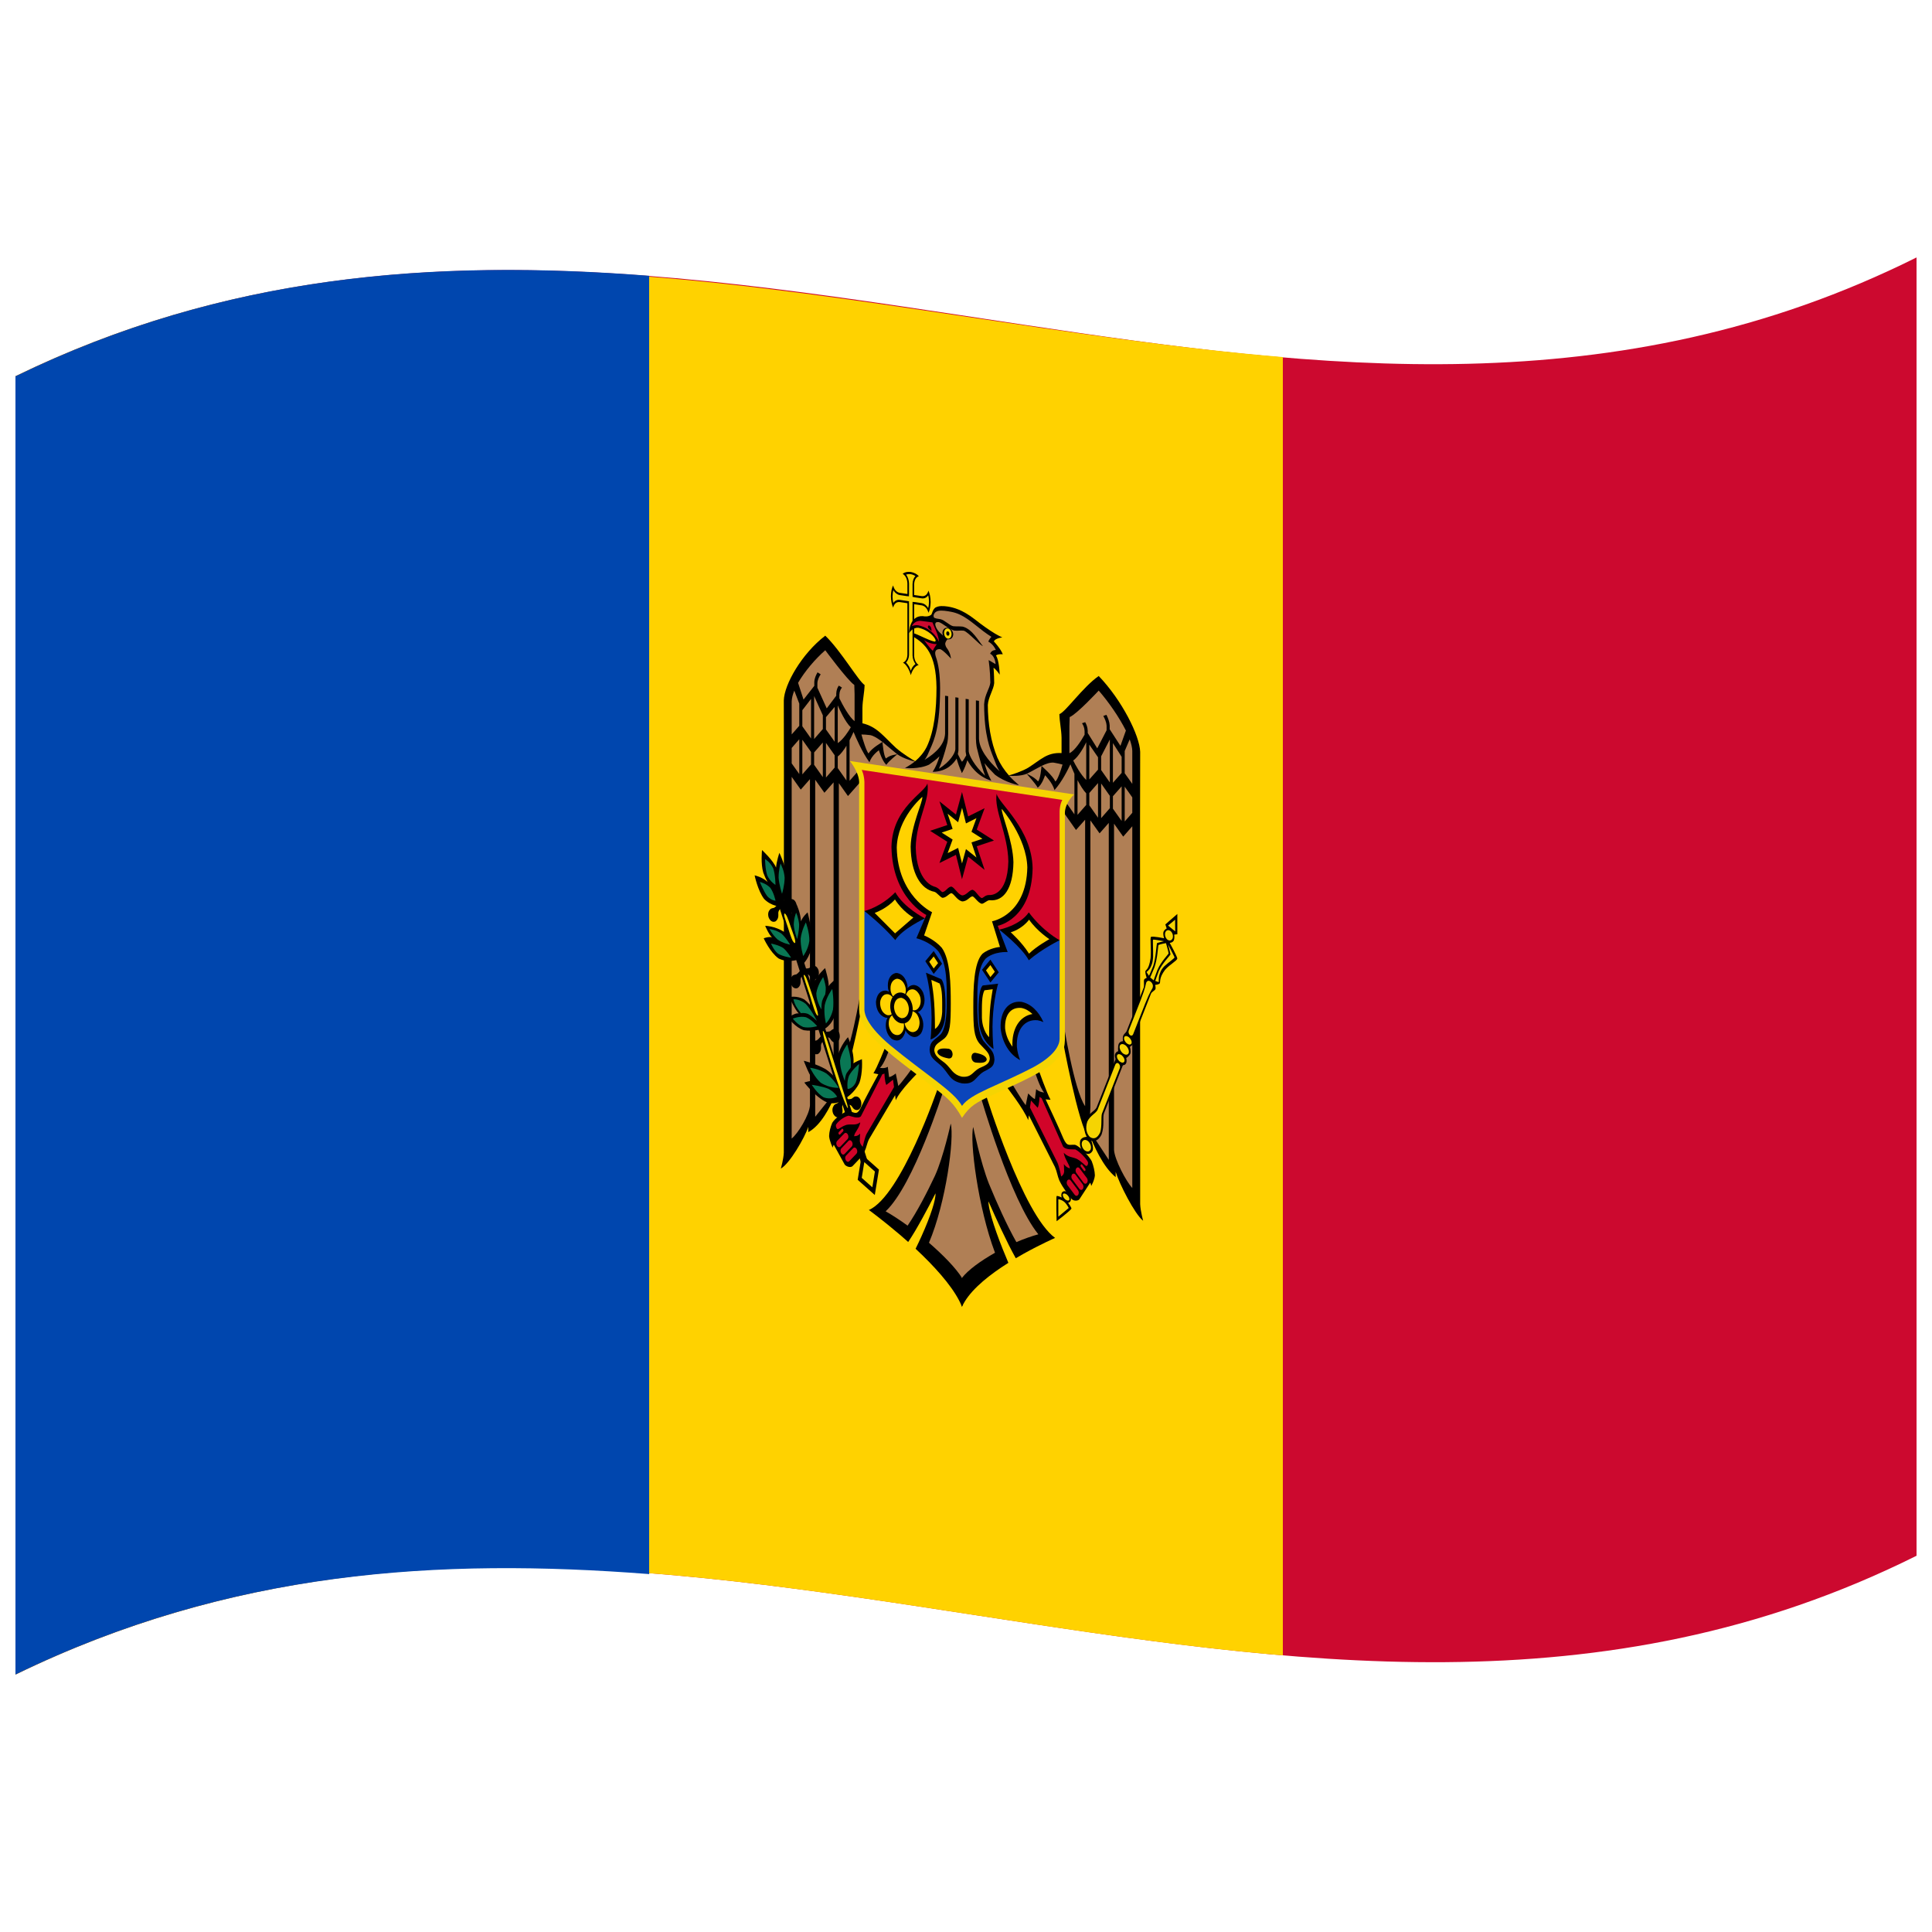 <svg xmlns="http://www.w3.org/2000/svg" viewBox="0 0 1000 1000">
  <defs/>
  <path fill="#cc092f" d="M8,194.75 C181.84,110.1 354.93,141.8 530.24,168.13 C682.26,190.95 836.78,210.72 992,133.25 L992,805.25 C667.42,967.25 342.06,704.13 8,866.75 L8,194.75"/>
  <path fill="#ffd200" d="M8,194.75 C225.52,88.83 440.1,166.03 664,184.83 L664,856.83 C448.35,838.74 230.02,758.66 8,866.75 L8,194.75"/>
  <path fill="#0046ae" d="M8,194.75 C116.32,142 224.42,134.07 336,142.74 L336,814.74 C227.9,806.34 119.35,812.54 8,866.75 L8,194.75"/>
  <path fill="#000" d="M471.4,296.05 C469.56,295.83 468.21,296.18 467.21,296.99 C468.67,297.93 469.56,299.6 469.67,301.9 L469.67,307.45 L465.61,306.84 C463.95,306.45 462.83,305.12 462.28,303.02 C461.61,304.23 461.18,306.12 461.13,308.59 C461.18,311.05 461.61,313.09 462.28,314.49 C462.83,312.52 463.91,311.52 465.61,311.62 L469.67,312.22 L469.67,338.86 C469.57,341.07 468.76,342.4 467.37,342.99 C469.33,343.96 470.84,347.23 471.43,349.45 C472.03,347.36 473.48,344.61 475.49,344.21 C474.11,343.23 473.27,341.6 473.17,339.39 L473.17,312.74 L477.22,313.35 C478.89,313.75 480.01,315.09 480.56,317.18 C481.22,315.98 481.66,314.08 481.7,311.62 C481.66,309.16 481.22,307.11 480.56,305.71 C480.01,307.68 478.93,308.68 477.22,308.57 L473.17,307.97 L473.17,302.42 C473.27,300.14 474.13,298.77 475.6,298.24 C474.61,297.14 473.22,296.38 471.4,296.04 L471.4,296.05"/>
  <path fill="#f5d402" d="M471.4,297.19 C470.47,297.08 469.7,297.18 469,297.37 C469.9,298.67 470.45,300.18 470.51,302.03 L470.51,307.57 C470.51,307.65 470.49,307.72 470.48,307.8 L470.48,308.68 L469.84,308.58 C469.78,308.59 469.73,308.6 469.67,308.6 L465.61,307.99 C464.27,307.71 463.27,306.86 462.39,305.49 C462.17,306.41 461.99,307.44 461.97,308.72 C461.99,309.98 462.15,311.09 462.36,312.06 C463.25,310.91 464.23,310.36 465.61,310.48 L470.51,311.21 C470.5,311.32 470.48,311.43 470.48,311.54 L470.48,312.12 C470.49,312.19 470.51,312.27 470.51,312.35 L470.51,338.99 C470.44,340.78 469.87,341.91 469,342.93 C469.61,343.56 470.13,344.27 470.59,345.08 C470.98,345.82 471.16,346.47 471.43,347.2 C471.7,346.55 471.88,345.95 472.27,345.34 C472.73,344.67 473.24,344.14 473.84,343.7 C472.97,342.43 472.39,341.05 472.33,339.27 L472.33,311.51 L473,311.61 C473.05,311.61 473.11,311.59 473.17,311.6 L477.22,312.21 C478.57,312.5 479.57,313.34 480.44,314.72 C480.66,313.8 480.84,312.78 480.86,311.5 C480.85,310.24 480.68,309.12 480.47,308.15 C479.59,309.3 478.61,309.85 477.22,309.72 L473.17,309.12 C473.11,309.1 473.05,309.08 473,309.05 L472.35,308.96 L472.35,308.08 C472.34,308 472.33,307.92 472.33,307.84 L472.33,302.3 C472.39,300.47 472.92,299.16 473.81,298.13 C473.1,297.71 472.34,297.36 471.4,297.19 C471.4,297.19 471.4,297.19 471.4,297.19"/>
  <path fill="#000" d="M522.2,401.36 C519.73,398.51 517.76,395.56 516.24,392.16 C512.81,383.91 511.34,374.47 511.29,364.88 C511.53,360.87 514.35,356.81 514.59,353.57 C514.55,348.65 514.25,345.65 514.25,345.65 C515.41,346.25 517.4,349.09 517.47,349.19 C517.46,348.85 517.13,341.48 515.51,339.3 C515.56,339.24 516.23,338.44 519.04,338.65 C518.01,335.84 514.51,332.08 514.42,331.99 C514.63,331.54 514.96,331.21 515.43,330.92 C516.43,330.36 517.72,330.07 518.78,329.93 C517.68,329.44 516.41,328.78 515.01,327.95 C511.82,326.01 508.08,323.37 504.54,320.55 C497.97,315.44 493.34,314.4 490.55,313.95 C488.45,313.64 485.89,313.41 484.03,314.57 C482.59,315.85 482.53,317.49 482.07,318.13 C480.63,319.35 478.74,319.09 477.56,318.91 C470.73,318.61 470.53,327.25 470.51,327.79 C470.64,327.56 472.15,324.8 475.32,324.92 C480.64,326.04 483.99,329.84 484.31,331.51 C484.25,332.09 483.82,332.11 483.75,332.11 C480.45,331.42 475.33,328.39 472.69,327.7 L472.69,329.49 C478.79,333.34 484.52,338.07 484.73,355.88 C484.7,367.12 483.67,378.16 479.66,386.61 C478.12,389.58 476.16,391.89 473.67,394.01 L497.94,403.65 L522.2,401.36"/>
  <path fill="#000" d="M497.93,390.21 L473.67,394.01 C472.54,393.37 467.46,390.35 463.74,387.1 C457.3,381.15 453.99,376.16 446.39,374.37 L446.39,366.46 C446.47,362.23 447.42,358.58 447.51,354.54 C444.44,352.64 435.3,336.91 427.16,329.02 C415,338.33 405.91,354.26 405.7,362.54 L405.76,401.48 L405.7,596.62 C405.55,600.15 404.17,604.78 404.16,604.84 C408.61,602.47 416.47,588.99 418.37,583.25 L418.37,586 C425.03,582.44 429.83,572.67 432.11,567.15 L432.25,570.04 C438.02,563.33 445.75,522.89 445.8,522.64 L458.44,541.44 C458.41,541.52 453.74,553.26 452.09,555.46 C452.09,555.46 453.28,555.81 454.63,556.02 C453.8,557.53 447.49,569.12 445.45,573.54 C443.43,577.49 442.39,575.73 439.41,575.12 C436.77,575.17 432.01,579.01 430.76,581.18 C429.85,583.31 429.21,585.78 429.14,588.03 C429.31,590.5 430.97,593.93 431.01,594.02 C431.25,592.88 431.56,592.54 431.57,592.53 L437.23,602.8 C438.02,603.77 440.08,604.52 441.2,603.66 C443.47,601.23 445.48,599.56 447.55,595.89 C448.49,593.94 448.74,591.69 449.82,589.61 L463.31,566.85 L463.64,569.46 C465.94,564.19 475.27,555.09 475.37,555 L485.53,562.91 C485.39,563.31 466.53,618.96 449.73,626.29 C449.74,626.29 457.03,631.62 466.05,639.31 L470.08,642.85 C471.21,641.15 472.4,639.26 473.58,637.29 C478.92,628.25 484.21,617.68 484.21,617.68 C484.44,620.79 481.75,629.28 476.94,639.94 C475.99,642.01 475,644.17 473.91,646.36 L477.55,649.82 C486.5,658.56 494.67,668.15 497.92,676.37 L500.11,669.23 L497.92,661.42 L497.92,400.12 L499.02,396.55 L497.93,390.21"/>
  <path fill="#b07f55" d="M497.92,661.42 C494.69,656.3 488.23,649.66 480.83,643.24 C489.7,622.45 494.03,589 492.1,581.56 C492.09,581.61 488.33,598.87 483.96,608.5 C479.79,617.35 474.68,627.2 469.77,634.39 C465.69,631.43 461.77,628.88 458.41,626.98 C473.07,613.23 488.26,564.66 488.32,564.44 L472.68,552.18 C472.65,552.24 466.75,560.46 464.93,562.08 C464.93,562.07 464.08,557.34 463.64,555.62 C463.54,555.71 461.47,557.41 460.18,557.48 L459.53,552.18 C457.82,553.24 455.56,552.73 455.42,552.69 C457.56,551.09 460.25,543.31 460.34,543.02 L445.41,513.71 C445.36,513.99 439.96,546.99 434.19,553.64 L434.19,405.36 L438.91,412.03 L446.08,403.91 L446.08,396.95 L439.73,404.15 L439.73,383.17 C440.68,381.32 441.31,379.94 441.8,378.84 C442.85,381.47 446.22,389.31 450.05,394.58 C451.06,391.06 454.72,388.47 454.92,388.33 C454.98,388.54 456.56,393.82 458.76,395.89 C459.83,394.09 464.33,390.5 464.44,390.42 C464.24,390.43 460.54,390.79 458.59,392.58 C457.37,391.37 456.79,384.46 456.77,384.05 C456.55,384.17 451.04,387.27 449.58,390 C448.53,389.05 446.66,383.09 445.88,380.18 C446.96,380.18 448.45,380.23 450.44,380.5 C452.23,380.86 454.35,382.18 456.77,384.05 C459.32,386.11 462.05,388.55 464.44,390.42 C467.68,392.67 472.07,393.82 473.53,394.14 C471.96,395.39 470.27,396.49 468.41,397.51 C468.6,397.53 475.51,398.29 480.89,395.78 C482.74,394.44 484.6,393.1 486.27,391.47 C485.52,394.08 484.41,396.97 482.74,399.5 C490.43,399.43 493.9,394.65 495.14,392.62 C495.65,394.49 496.58,397.42 497.93,400.12 L500.67,400.54 L500.67,654.4 L497.92,661.42"/>
  <path fill="#b07f55" d="M442.19,354.54 L442.33,359.3 L442.33,373.25 C439.64,371.31 436.22,365.07 434.46,361.44 L434.46,359.53 C434.54,357.69 435.22,356.59 435.81,355.9 L434.16,354.87 C433.52,355.82 432.91,357.08 432.84,359 L432.84,360.11 L427.92,366.66 L423.08,355.98 L423.08,353.54 C423.17,351.84 423.98,350.24 424.78,349.03 L423.16,348.01 C422.33,349.41 421.56,351.14 421.48,353.02 L421.48,355 L415.91,362.1 L413.08,353.43 C416.56,347.45 421.97,341.08 427.16,336.56 C427.24,336.66 438.49,351.92 442.19,354.54"/>
  <path fill="#b07f55" d="M413.7,364.18 L413.7,375.68 L409.78,380.14 L409.78,363.06 C409.83,361.39 410.29,359.56 411.12,357.46 L413.7,364.18"/>
  <path fill="#b07f55" d="M425.9,370.24 L425.9,377.35 L421.39,382.51 L421.39,360.27 L425.9,370.24"/>
  <path fill="#b07f55" d="M419.8,382.26 L415.29,375.93 L415.29,367.6 L419.8,361.74 L419.8,382.26"/>
  <path fill="#b07f55" d="M440.37,376.45 C439.24,378.43 436.54,382.67 433.62,384.64 L433.62,365.11 C434.37,366.88 437.51,373.8 440.37,376.45"/>
  <path fill="#b07f55" d="M432.03,365.88 L432.03,383.92 L427.52,377.57 L427.52,371.19 L432.03,365.88"/>
  <path fill="#b07f55" d="M413.7,382.64 L413.7,400.64 L409.78,395.13 L409.78,387.14 L413.7,382.64"/>
  <path fill="#b07f55" d="M419.79,389.22 L419.79,395.68 L415.29,400.81 L415.29,382.89 L419.79,389.22"/>
  <path fill="#b07f55" d="M425.89,384.31 L425.89,402.23 L421.39,395.85 L421.39,389.47 L425.89,384.31"/>
  <path fill="#b07f55" d="M432.02,390.92 L432.02,397.3 L427.52,402.46 L427.52,384.53 L432.02,390.92"/>
  <path fill="#b07f55" d="M438.12,403.97 L433.62,397.56 L433.62,391.56 C435.15,390.39 436.68,388.35 438.12,386 L438.12,403.97"/>
  <path fill="#b07f55" d="M426.71,410.33 L431.46,404.95 L431.46,553.26 L432.02,565.49 L421.95,578.03 L421.95,403.61 L426.71,410.33"/>
  <path fill="#b07f55" d="M419.23,572.12 C418.95,577.12 412.95,586.84 409.77,589.31 L409.77,402.09 L414.47,408.7 L419.23,403.29 L419.23,572.12"/>
  <path fill="#d10429" d="M458.75,561.59 L462.22,558.85 L462.75,562.64 L448.5,587.01 C447.56,588.89 446.58,593.51 446.57,593.57 C446.49,593.5 445.18,592.4 445.03,590.56 C445.05,588.8 445.2,586.73 445.2,586.73 C445.12,586.83 444.12,588.19 442.07,588.08 C442.35,585.95 444.85,583.96 445.26,580.92 C442.77,582.75 440.99,581.63 438.18,582.21 C435.23,583.17 434.41,584.45 433.5,584.43 C432.95,584.19 432.55,583.1 432.69,582.25 C433.35,580.82 436.5,578.07 439.24,577.47 C440.17,577.6 444.23,579.35 445.62,577.77 L456.7,556.02 C457.12,555.94 457.48,555.85 457.79,555.64 C457.79,555.75 457.9,559.78 458.75,561.59"/>
  <path fill="#d10429" d="M436.43,584.56 C436.62,584.93 436.6,585.3 436.4,585.55 L434.84,587.21 C434.6,587.41 434.34,587.33 434.11,586.99 C433.93,586.62 433.94,586.25 434.14,586 L435.71,584.35 C435.82,584.24 435.93,584.21 436.07,584.25 C436.2,584.29 436.33,584.39 436.43,584.56"/>
  <path fill="#d10429" d="M438.81,587.15 C439.26,588.04 439.23,588.91 438.76,589.52 L434.95,593.53 C434.38,594.02 433.73,593.83 433.19,593.02 C432.74,592.13 432.77,591.23 433.24,590.62 L437.05,586.64 C437.25,586.44 437.47,586.36 437.72,586.35 C438.13,586.39 438.49,586.64 438.81,587.15"/>
  <path fill="#d10429" d="M440.99,590.98 C441.44,591.86 441.41,592.74 440.94,593.34 L437.1,597.35 C436.53,597.84 435.91,597.65 435.37,596.84 C434.92,595.95 434.95,595.05 435.43,594.44 L439.23,590.46 C439.43,590.27 439.63,590.18 439.87,590.17 C440.29,590.21 440.67,590.46 440.99,590.98"/>
  <path fill="#d10429" d="M442.31,593.96 C442.72,593.99 443.07,594.21 443.4,594.72 C443.85,595.61 443.82,596.52 443.34,597.12 L439.54,601.09 C438.97,601.58 438.35,601.4 437.8,600.58 C437.35,599.7 437.35,598.82 437.83,598.21 L441.66,594.21 C441.86,594.01 442.06,593.96 442.31,593.96"/>
  <path fill="#000" d="M497.91,390.2 L522.18,401.35 C523.33,401.05 528.38,399.56 532.11,397.42 C538.57,393.37 541.8,389.37 549.46,389.79 L549.46,381.88 C549.38,377.65 548.42,373.68 548.34,369.63 C551.47,368.61 560.51,355.56 568.69,349.9 C580.83,362.55 589.94,380.92 590.15,389.18 L590.08,428.11 L590.15,623.27 C590.29,626.79 591.68,631.83 591.69,631.88 C587.3,628.41 579.36,612.73 577.47,606.54 L577.47,609.29 C570.86,603.96 566,592.75 563.73,586.65 L563.59,589.49 C557.85,581.19 550.09,538.43 550.05,538.23 L537.41,553.33 C537.43,553.39 542.11,566.54 543.76,569.22 C543.76,569.22 542.57,569.23 541.21,569.03 C542.05,570.79 548.36,584.23 550.39,589.23 C552.42,593.75 553.45,592.31 556.44,592.55 C558.98,593.32 563.88,598.62 565.09,601.06 C566,603.44 566.64,606.12 566.71,608.36 C566.53,610.83 564.89,613.73 564.83,613.82 C564.6,612.63 564.28,612.19 564.27,612.18 L558.62,620.85 C557.83,621.6 555.77,621.76 554.65,620.58 C552.38,617.5 550.36,615.22 548.29,610.98 C547.35,608.74 547.11,606.44 546.03,604.03 L532.54,577.29 L532.2,579.8 C529.95,573.95 520.54,561.91 520.48,561.83 L510.32,566.67 C510.42,567.01 529.41,628.58 546.11,640.74 C546.11,640.74 538.81,643.94 529.8,648.94 L525.77,651.27 C524.64,649.24 523.45,646.99 522.27,644.67 C516.92,634.01 511.64,621.84 511.64,621.84 C511.41,624.84 514.1,634.2 518.91,646.3 L521.93,653.64 L518.3,655.99 C509.31,662.06 501.2,669.09 497.92,676.37 L495.74,668.56 L497.92,661.42 L497.92,400.12 L496.83,396.22 L497.91,390.2"/>
  <path fill="#b07f55" d="M497.92,661.42 C501.18,657.26 507.6,652.62 515.02,648.42 C506.14,624.94 501.83,590.14 503.74,583.33 C503.75,583.37 507.51,601.77 511.89,612.74 C516.05,622.85 521.17,634.24 526.08,642.91 C530.16,641.17 534.07,639.79 537.44,638.88 C522.81,620.83 507.57,567.52 507.52,567.36 L523.16,559.83 C523.19,559.87 529.11,569.9 530.92,572.04 C530.92,572.04 531.77,567.55 532.2,565.97 C532.28,566.06 534.43,568.42 535.67,568.86 L536.32,563.75 C538.03,565.31 540.31,565.47 540.43,565.47 C538.34,563.3 535.57,554.57 535.5,554.34 L550.44,529.42 C550.47,529.63 555.9,564.29 561.66,572.55 L561.66,424.28 L556.93,429.6 L549.77,419.42 L549.77,412.46 L556.12,421.49 L556.12,400.51 C555.17,398.39 554.53,396.82 554.05,395.58 C552.98,397.94 549.63,404.77 545.8,408.94 C544.81,405.23 541.07,401.41 540.93,401.26 C540.85,401.52 539.34,406.23 537.09,407.68 C536.06,405.64 531.48,400.6 531.41,400.53 C531.55,400.58 535.33,402.09 537.26,404.42 C538.53,403.55 539.05,396.92 539.08,396.44 C539.23,396.56 544.86,401.44 546.27,404.5 C547.37,403.81 549.17,398.5 549.97,395.75 C548.89,395.44 547.39,395.05 545.4,394.74 C543.58,394.58 541.51,395.27 539.08,396.44 C536.52,397.74 533.8,399.37 531.41,400.53 C528.17,401.81 523.81,401.65 522.32,401.53 C523.89,403.25 525.59,404.86 527.44,406.43 C527.28,406.4 520.35,405.09 514.96,400.95 C513.11,399.05 511.24,397.14 509.58,395.01 C510.32,397.83 511.44,401.08 513.11,404.11 C505.5,401.73 501.92,395.82 500.71,393.47 C500.19,395.19 499.27,397.83 497.91,400.12 L495.18,399.7 L495.18,653.57 L497.92,661.42"/>
  <path fill="#b07f55" d="M553.66,371.17 L553.52,375.89 L553.52,389.85 C556.27,388.64 559.59,383.47 561.38,380.28 L561.38,378.37 C561.31,376.53 560.62,375.21 560.04,374.35 L561.69,373.79 C562.33,374.91 562.94,376.37 563.01,378.29 L563.01,379.4 L567.93,387.33 L572.77,377.99 L572.77,375.55 C572.68,373.85 571.86,371.99 571.07,370.57 L572.69,369.99 C573.51,371.61 574.28,373.59 574.37,375.46 L574.37,377.45 L579.94,386.05 L582.76,378.14 C579.3,371.26 573.86,363.38 568.69,357.44 C568.55,357.59 557.44,369.58 553.66,371.17"/>
  <path fill="#b07f55" d="M582.15,388.72 L582.15,400.23 L586.07,405.73 L586.07,388.64 C586.02,386.98 585.56,385 584.73,382.69 L582.15,388.72"/>
  <path fill="#b07f55" d="M569.95,391.47 L569.95,398.58 L574.45,404.98 L574.45,382.74 L569.95,391.47"/>
  <path fill="#b07f55" d="M576.05,405.16 L580.56,400.05 L580.56,391.72 L576.05,384.64 L576.05,405.16"/>
  <path fill="#b07f55" d="M555.48,393.61 C556.58,395.86 559.34,400.95 562.23,403.72 L562.23,384.18 C561.45,385.81 558.39,391.74 555.48,393.61"/>
  <path fill="#b07f55" d="M563.82,385.41 L563.82,403.45 L568.33,398.35 L568.33,391.97 L563.82,385.41"/>
  <path fill="#b07f55" d="M582.15,407.18 L582.15,425.19 L586.07,420.71 L586.07,412.72 L582.15,407.18"/>
  <path fill="#b07f55" d="M576.05,412.12 L576.05,418.58 L580.56,424.93 L580.56,407.01 L576.05,412.12"/>
  <path fill="#b07f55" d="M569.95,405.54 L569.95,423.47 L574.46,418.32 L574.46,411.94 L569.95,405.54"/>
  <path fill="#b07f55" d="M563.83,410.44 L563.83,416.83 L568.33,423.24 L568.33,405.31 L563.83,410.44"/>
  <path fill="#b07f55" d="M557.72,421.76 L562.23,416.64 L562.23,410.64 C560.71,409.05 559.15,406.54 557.73,403.8 L557.72,421.76"/>
  <path fill="#b07f55" d="M569.14,431.34 L564.38,424.63 L564.38,572.94 L563.82,585.01 L572.35,597.99 L573.9,600.34 L573.9,425.93 L569.14,431.34"/>
  <path fill="#b07f55" d="M576.62,595.18 C576.89,600.17 582.93,611.63 586.07,614.89 L586.07,427.67 L581.37,433.04 L576.62,426.34 L576.62,595.18"/>
  <path fill="#d10429" d="M537.1,573.39 L533.63,569.62 L533.1,573.25 L547.34,601.81 C548.29,603.98 549.27,608.89 549.28,608.94 C549.38,608.89 550.66,608.21 550.81,606.38 C550.8,604.61 550.65,602.49 550.65,602.49 C550.71,602.6 551.77,604.27 553.78,604.74 C553.51,602.61 550.99,599.74 550.59,596.67 C553.08,599.23 554.84,598.6 557.67,600 C560.59,601.78 561.48,603.31 562.34,603.53 C562.91,603.45 563.3,602.48 563.16,601.59 C562.53,600.05 559.26,596.29 556.61,594.95 C555.7,594.81 551.61,595.38 550.23,593.41 L539.15,568.42 C538.73,568.22 538.37,568.02 538.05,567.72 C538.05,567.86 537.94,571.84 537.1,573.39"/>
  <path fill="#d10429" d="M559.41,602.84 C559.23,603.15 559.24,603.53 559.44,603.84 L561.01,605.94 C561.25,606.2 561.51,606.2 561.74,605.93 C561.92,605.61 561.91,605.24 561.71,604.93 L560.14,602.83 C560.03,602.69 559.91,602.63 559.78,602.63 C559.64,602.64 559.52,602.7 559.41,602.84"/>
  <path fill="#d10429" d="M557.04,604.75 C556.59,605.51 556.61,606.39 557.09,607.13 L560.9,612.23 C561.47,612.88 562.11,612.87 562.66,612.21 C563.11,611.46 563.08,610.54 562.6,609.8 L558.8,604.74 C558.6,604.49 558.37,604.34 558.13,604.26 C557.71,604.18 557.36,604.33 557.04,604.75"/>
  <path fill="#d10429" d="M554.85,607.95 C554.41,608.71 554.43,609.59 554.91,610.33 L558.74,615.44 C559.31,616.08 559.93,616.08 560.48,615.42 C560.93,614.66 560.9,613.75 560.42,613 L556.62,607.94 C556.42,607.69 556.21,607.54 555.97,607.47 C555.55,607.39 555.19,607.53 554.85,607.95"/>
  <path fill="#d10429" d="M553.54,610.55 C553.12,610.47 552.78,610.58 552.45,611.01 C552,611.76 552.03,612.68 552.5,613.42 L556.31,618.49 C556.88,619.14 557.5,619.13 558.05,618.47 C558.5,617.72 558.49,616.84 558.02,616.1 L554.18,610.99 C553.99,610.74 553.78,610.62 553.54,610.55"/>
  <path fill="#b07f55" d="M492.31,316.67 C498.59,317.82 502.93,322.09 508.91,326.68 C510.47,327.85 511.89,328.83 513.16,329.62 C512.35,330.49 511.79,331.32 511.56,332.13 C511.7,332.19 514,333.21 515.43,336.42 C515.24,336.43 513.15,336.46 512.49,338.38 C513.96,338.99 515.16,341.21 515.31,343.74 L511.73,341.67 C511.73,341.69 512.53,347.29 512.6,353.27 C512.37,356.31 509.62,359.44 509.38,364.59 C509.49,380.86 512.35,387.47 514.5,392.85 C515.33,394.97 516.07,397.25 517.41,399.22 C511.19,393.63 506.95,387.7 506.72,382.38 L506.72,362.77 L505.13,362.53 L505.13,382.14 C505.19,385.92 505.79,387.72 505.8,387.75 C506.8,392.06 508.75,398.72 509.91,401.52 C504.24,396.26 501.59,391.01 501.41,388.91 L501.41,361.97 L499.81,361.72 L499.81,389.05 L500.12,390.97 C499.41,392.3 498.53,393.74 497.94,394.27 C497.36,393.57 496.48,391.84 495.78,390.31 L496.09,388.49 L496.09,361.16 L494.49,360.92 L494.49,387.86 C494.3,389.97 491.7,394.33 485.99,397.89 C487.14,395.44 489.1,389.39 490.1,385.36 C490.11,385.33 490.7,383.74 490.77,379.96 L490.77,360.35 L489.17,360.11 L489.17,379.72 C488.94,385.03 484.76,389.6 478.51,393.32 C479.84,391.75 480.57,389.7 481.39,387.83 C483.74,382.64 486.51,376.2 486.6,356.32 C486.55,348.82 485.75,343.75 484.39,339.93 C483.94,338.45 483.4,335.83 486.66,335.99 C488.37,336.6 492.09,340.76 492.22,340.92 C492.22,340.79 491.96,337.83 490.1,335.48 C489.76,335.07 489.28,334.11 489.23,333.17 C489.31,332.41 490.05,331.08 490.74,330.65 C490.68,330.53 484.75,327.55 484.08,323.25 C484.13,322.29 484.46,321.85 485.98,322.01 C487.85,322.56 491.15,325.68 493.88,326.38 C495.96,326.63 496.76,326.2 498.88,326.45 C501.34,327.29 507.03,333.91 508.74,334.41 C506.62,332.03 503.3,325.57 498.27,324.33 C496.51,324.12 494.93,324.31 493.29,324.11 C491.25,323.56 489.06,321.07 486.85,320.5 C485.23,320.26 483.77,320.08 483.38,319.55 C482.99,318.51 483.31,318.1 483.74,317.35 C484.71,316.05 486.53,315.93 488.81,316.13 C489.45,316.2 490.09,316.28 490.69,316.38 C491.28,316.48 491.83,316.59 492.31,316.67"/>
  <path fill="#cc092f" d="M471.97,324.09 C472.08,323.86 473.21,321.2 476.64,321.37 L482.65,322.14 C483.4,324.43 485.82,328.48 486.06,332.27 C485.92,331.93 483.27,325.35 475.28,323.65 C473.24,323.44 472.03,324.06 471.97,324.09 C471.97,324.09 471.97,324.09 471.97,324.09"/>
  <path fill="#d10429" d="M484.88,333.43 C484.86,333.46 483.28,335.61 482.82,336.85 C481.21,335.56 478.28,331.26 478.23,331.19 C478.36,331.3 480.61,333.29 484.88,333.43 C484.88,333.43 484.88,333.43 484.88,333.43"/>
  <path fill="#000" d="M482.2,326.58 C482.09,326.52 480.43,325.47 480.25,324.54 C480.35,323.4 481.11,323.55 481.76,324.52 C482.11,325.23 482.2,326.55 482.2,326.58 C482.2,326.58 482.2,326.58 482.2,326.58"/>
  <path fill="#000" d="M493.39,328.34 C493.26,330.1 492.24,331.05 490.6,330.94 C488.97,330.55 487.93,329.28 487.8,327.5 C487.93,325.74 488.95,324.8 490.6,324.9 C492.22,325.29 493.26,326.57 493.39,328.34"/>
  <path fill="#f5d402" d="M492.54,328.22 C492.45,329.77 491.74,330.63 490.6,330.58 C489.47,330.28 488.74,329.19 488.65,327.63 C488.74,326.07 489.45,325.22 490.6,325.26 C491.73,325.56 492.45,326.65 492.54,328.22"/>
  <path fill="#000" d="M491.42,328.05 C491.38,328.71 491.08,329.07 490.6,329.05 C490.12,328.92 489.81,328.46 489.77,327.8 C489.81,327.14 490.11,326.77 490.6,326.79 C491.08,326.92 491.38,327.38 491.42,328.05"/>
  <path fill="#000" d="M446.09,597.51 L454.94,605.39 L452.79,618.53 L443.94,610.66 L446.09,597.51"/>
  <path fill="#000" d="M404.83,462.57 L401.64,464.16 L437.68,576.8 L441.51,577.34 L404.83,462.57 M447.34,595.52 L444.73,598.82 L446.36,603.94 L449.52,602.41 L447.34,595.52"/>
  <path fill="#000" d="M416.03,549.04 C416.11,549.29 419.2,557.59 421.37,559.49 C420,559.1 416.47,560.26 416.3,560.32 C416.48,560.56 423.09,569.09 428.93,570.9 C434,571.71 436.06,569.23 436.23,569.03 L435.25,561.78 C435.17,561.64 432.18,556.67 427.43,553.45 C422.43,550.59 416.1,549.06 416.03,549.05 C416.03,549.04 416.03,549.04 416.03,549.04"/>
  <path fill="#000" d="M438.92,536.83 C438.8,536.95 435,541.1 433.58,546.66 C432.64,552.31 434.29,558.76 434.32,558.89 L437.85,568.36 C438,568.27 442.43,565.49 444.81,560.49 C446.68,555.3 446.13,548.36 446.12,548.21 C446.01,548.25 442.45,549.7 441.76,550.43 C442.27,544.5 439,537.01 438.91,536.83 C438.92,536.83 438.92,536.83 438.92,536.83"/>
  <path fill="#000" d="M425.44,532.67 C425.3,532.71 420.81,534 416.04,533.23 C411.59,531.82 408.14,527.01 407.96,526.76 C408.18,526.59 411.42,524.18 413.42,524.53 C411.57,522.91 408.65,516.33 408.56,516.12 C408.78,516.07 412.39,515.17 416.28,517.31 C419.83,519.93 422.99,525.37 423.07,525.51 L425.44,532.67 C425.44,532.67 425.44,532.67 425.44,532.67"/>
  <path fill="#000" d="M427.08,501.08 C427.14,501.26 429.16,507.99 428.9,510.42 C429.78,508.99 432.38,506.96 432.44,506.92 C432.46,507.03 433.93,517.94 432.51,524.59 C430.52,531.13 426.21,532.9 425.97,533 L420.53,517.83 C420.51,517.67 419.94,512.56 421.42,508.36 C423.35,504.37 426.98,501.16 427.08,501.08 L427.08,501.08"/>
  <path fill="#000" d="M396.06,479.21 C396.24,479.21 400.97,479.27 405.92,482.37 C409.79,485.38 411.02,489.15 411.07,489.32 L413.02,496.69 C412.72,496.79 407.74,498.53 402.97,496.08 C398.62,492.96 395.38,485.87 395.29,485.66 C395.45,485.6 398.2,484.62 399.56,485.18 C397.93,483.69 396.11,479.35 396.06,479.21 L396.06,479.21 C396.06,479.21 396.06,479.21 396.06,479.21"/>
  <path fill="#000" d="M412.27,468.06 C412.32,468.17 414.32,472.25 414.59,476.89 C415.41,474.53 417.92,472.32 418.02,472.24 C418.05,472.34 420.72,482.14 420.29,488.95 C419.35,495.76 415.63,499.02 415.47,499.16 L410.26,484.98 C410.23,484.87 408.77,479.31 409.06,474.99 C409.81,470.7 412.16,468.17 412.27,468.06 L412.27,468.06"/>
  <path fill="#000" d="M394.42,439.99 C394.4,440.13 393.7,447.06 395.07,451.66 C396.55,455.61 397.38,456.53 397.4,456.56 C394.46,453.89 390.75,453.11 390.59,453.09 C390.63,453.27 392.22,460.98 395.53,465.33 C399.42,469.23 404.09,469.23 404.39,469.23 C404.47,469.08 407.66,463.36 407.67,456.31 C407.2,449.28 403.46,441.54 403.4,441.43 C403.39,441.48 401.95,445.7 401.68,449.07 C400.29,445.47 394.57,440.12 394.42,439.99 C394.42,439.99 394.42,439.99 394.42,439.99"/>
  <path fill="#000" d="M436.51,568.76 L436.65,571.42 C439.91,571.88 440.29,571.59 441.17,573.04 C441.83,574.11 442.91,574.92 444.33,574.4 C445.66,573.58 446.15,571.87 445.63,569.83 C444.91,567.92 443.91,567.45 442.64,567.54 C441.93,567.69 441.44,568.31 440.83,568.69 C439.53,569.21 436.63,568.78 436.51,568.76 C436.51,568.76 436.51,568.76 436.51,568.76"/>
  <path fill="#000" d="M436.23,566.7 L437.79,568.49 C436.07,572.01 435.66,572.23 436.02,573.99 C436.26,575.28 436.08,576.9 434.9,577.98 C433.55,578.81 432.22,578.26 431.26,576.46 C430.53,574.6 430.87,573.26 431.69,572.07 C432.23,571.44 432.9,571.35 433.52,570.98 C434.59,570.05 436.19,566.79 436.23,566.7 L436.23,566.7"/>
  <path fill="#000" d="M425.35,533.84 L425.5,536.5 C428.75,536.95 429.13,536.65 430.01,538.11 C430.68,539.17 431.75,539.97 433.17,539.45 C434.5,538.62 434.99,536.91 434.47,534.87 C433.76,532.97 432.75,532.51 431.48,532.59 C430.77,532.75 430.28,533.37 429.68,533.76 C428.38,534.28 425.47,533.86 425.35,533.84 C425.35,533.84 425.35,533.84 425.35,533.84"/>
  <path fill="#000" d="M426,534.86 L427.37,536.93 C425.24,539.99 424.8,540.11 424.96,541.91 C425.06,543.22 424.7,544.75 423.39,545.55 C421.94,546.07 420.66,545.25 419.9,543.31 C419.38,541.34 419.87,540.12 420.83,539.13 C421.45,538.63 422.13,538.68 422.8,538.45 C423.99,537.76 425.94,534.96 426,534.87 L426,534.86"/>
  <path fill="#000" d="M414.54,501.15 L414.68,503.81 C417.94,504.24 418.32,503.94 419.2,505.4 C419.86,506.45 420.94,507.25 422.36,506.73 C423.69,505.89 424.18,504.18 423.66,502.14 C422.94,500.24 421.94,499.78 420.67,499.87 C419.96,500.03 419.47,500.65 418.86,501.04 C417.56,501.58 414.66,501.17 414.54,501.15 C414.54,501.15 414.54,501.15 414.54,501.15"/>
  <path fill="#000" d="M415.43,500.72 L416.8,502.77 C414.67,505.85 414.23,505.97 414.39,507.76 C414.48,509.08 414.12,510.61 412.81,511.42 C411.36,511.94 410.08,511.13 409.33,509.19 C408.81,507.22 409.3,506 410.26,505 C410.88,504.5 411.56,504.55 412.22,504.31 C413.42,503.62 415.37,500.8 415.43,500.72"/>
  <path fill="#000" d="M403.02,466.69 L403.17,469.34 C406.42,469.75 406.8,469.46 407.68,470.9 C408.35,471.96 409.42,472.75 410.84,472.22 C412.17,471.37 412.66,469.66 412.14,467.62 C411.42,465.72 410.42,465.27 409.15,465.37 C408.44,465.54 407.95,466.16 407.34,466.55 C406.04,467.09 403.14,466.7 403.02,466.69 C403.02,466.69 403.02,466.69 403.02,466.69"/>
  <path fill="#000" d="M403.91,466.25 L405.28,468.3 C403.15,471.38 402.71,471.51 402.87,473.3 C402.97,474.61 402.6,476.14 401.3,476.96 C399.84,477.5 398.57,476.69 397.81,474.75 C397.29,472.79 397.78,471.56 398.74,470.56 C399.36,470.06 400.04,470.1 400.71,469.86 C401.9,469.17 403.85,466.33 403.91,466.25 C403.91,466.25 403.91,466.25 403.91,466.25"/>
  <path fill="#f5d402" d="M447.36,601.5 L452.85,606.39 L451.52,614.55 L446.03,609.66 L447.36,601.5"/>
  <path fill="#f5d402" d="M423.31,525.74 C422.12,525.63 420.55,519.6 419.2,515.25 C417.76,510.91 415.67,505.32 416.04,504.58 C416.93,504.54 417.84,507.18 419.25,511.55 C420.74,516.07 424,524.79 423.31,525.74 L423.31,525.74"/>
  <path fill="#f5d402" d="M411.49,488.12 C410.26,488.13 409.18,484.34 407.82,480.07 C406.44,475.85 405.47,473.43 406.03,472.81 C406.92,472.78 407.95,475.66 409.1,479.22 C410.3,482.75 412.22,487.21 411.49,488.12 C411.49,488.12 411.49,488.12 411.49,488.12"/>
  <path fill="#f5d402" d="M438.84,573.58 C437.93,573.31 434.11,562.28 430.81,551.97 C427.54,541.72 425.46,534.27 425.99,533.59 C426.85,533.67 429.29,542.21 432.57,552.54 C435.87,562.84 439.25,573.05 438.84,573.58 L438.84,573.58"/>
  <path fill="#097754" d="M396,444.65 C396,444.75 396.02,449.88 397.16,453.22 C398.69,456.42 401.26,457.94 401.38,458.01 C401.38,457.91 401.36,452.78 400.21,449.44 C398.69,446.23 396.12,444.72 396,444.65"/>
  <path fill="#097754" d="M393.28,456.49 C393.41,456.52 396.49,457.25 398.67,459.48 C400.53,461.98 401.39,466.07 401.41,466.19 C401.29,466.19 399.32,466.16 397.17,463.92 C395.3,461.47 393.31,456.55 393.28,456.49"/>
  <path fill="#097754" d="M404.01,446.95 C403.99,447 402.99,450.33 403,454.22 C403.27,458.11 404.76,462.56 404.78,462.61 C404.8,462.55 406.11,458.24 406.13,454.33 C405.85,450.46 404.48,448.11 404.01,446.95"/>
  <path fill="#097754" d="M398.25,480.85 C398.29,480.92 399.99,484.1 402.52,486.32 C405.27,488.29 408.84,488.93 408.95,488.95 C408.92,488.88 406.97,485.45 404.45,483.22 C401.69,481.26 398.38,480.86 398.25,480.85 L398.25,480.85"/>
  <path fill="#097754" d="M399.09,488.39 C399.13,488.5 400.38,491.65 402.58,493.54 C405.02,495.1 409.32,495.69 409.45,495.71 C409.41,495.64 407.63,492.54 405.42,490.69 C403,489.1 399.19,488.4 399.08,488.39 L399.09,488.39"/>
  <path fill="#097754" d="M412.08,472.43 C412.05,472.5 410.86,475.27 410.85,478.74 C411.12,482.18 412.59,486.01 412.61,486.07 C412.63,486.02 413.64,482 413.63,478.56 C413.36,475.11 412.11,472.49 412.08,472.43 C412.08,472.43 412.08,472.43 412.08,472.43"/>
  <path fill="#097754" d="M417.1,477.44 C417.05,477.53 414.97,481.36 414.43,485.76 C414.29,490.19 415.73,494.76 415.76,494.86 C415.86,494.73 418.33,491.43 418.92,487.01 C419.02,482.56 417.15,477.56 417.1,477.44 L417.1,477.44"/>
  <path fill="#097754" d="M410.67,517.22 C410.67,517.24 410.99,518.8 411.92,520.64 C412.95,522.43 414.56,524.43 414.57,524.44 C414.64,524.42 416.1,524.03 418.18,524.8 C420.17,525.8 422.81,528.41 422.85,528.46 C422.81,528.36 419.88,522.44 417.01,519.56 C413.8,517.02 410.85,517.2 410.67,517.22 C410.67,517.22 410.67,517.22 410.67,517.22"/>
  <path fill="#097754" d="M410.37,527.23 C410.54,527.16 413.92,525.77 417.15,526.51 C420.21,527.74 422.86,531.02 422.96,531.14 C422.81,531.19 418.98,532.33 415.77,531.58 C412.7,530.36 410.47,527.36 410.37,527.23 L410.37,527.23"/>
  <path fill="#097754" d="M426.07,505.73 C425.96,505.87 423.07,509.96 422.51,514.12 C422.54,518.34 425.06,522.28 425.17,522.45 C425.17,522.41 425.1,519.83 425.53,518.11 C426.09,516.45 427.11,514.75 427.12,514.73 C427.12,514.7 427.51,512.69 427.4,510.94 C427.07,508.52 426.08,505.76 426.07,505.73"/>
  <path fill="#097754" d="M430.78,511.88 C430.7,511.98 427.92,515.7 426.87,520.2 C426.26,524.78 427.48,529.64 427.51,529.75 C427.61,529.65 430.09,527.15 431.14,522.64 C431.78,518.08 430.8,511.97 430.78,511.88 C430.78,511.88 430.78,511.88 430.78,511.88"/>
  <path fill="#097754" d="M438.53,540.57 C438.54,540.6 439.85,544.76 440.29,548.16 C440.6,551.58 440.32,552.65 440.32,552.67 C440.31,552.67 438.89,554.42 438.22,555.46 C437.46,556.91 437.26,559.42 437.26,559.49 C437.19,559.33 434.64,553.3 434.8,548.91 C435.52,544.59 438.43,540.7 438.53,540.57 L438.53,540.57"/>
  <path fill="#097754" d="M444.67,550.69 C444.57,550.77 441.16,553.55 439.46,556.77 C438.14,560.16 438.72,563.51 438.75,563.65 C438.93,563.64 441.16,563.65 442.88,560.47 C444.2,557.09 444.66,550.79 444.67,550.69 C444.67,550.69 444.67,550.69 444.67,550.69"/>
  <path fill="#097754" d="M420.18,561.5 C420.25,561.51 425.43,562.16 428.83,563.58 C432.1,565.32 433.25,567.59 433.31,567.7 C433.1,567.8 429.84,569.3 426.33,568 C423.09,566.14 420.27,561.67 420.18,561.5 C420.18,561.5 420.18,561.5 420.18,561.5"/>
  <path fill="#097754" d="M419.27,552.68 C419.34,552.82 421.78,557.85 424.82,560.42 C429.43,563.37 433.91,563.04 434.14,563.02 C434.08,562.9 431.36,558.34 427.69,555.58 C423.76,553.2 419.4,552.69 419.27,552.68 L419.27,552.68"/>
  <path fill="#000" d="M603.18,478.48 L603.88,480.59 C603.82,480.61 602.84,480.99 602.23,482.29 C601.83,483.7 602.53,485.57 602.56,485.66 C602.34,485.61 596.91,484.48 595.73,484.91 C595.17,485.78 595.96,491.1 595.54,495.93 C594.57,502.37 593.08,501.65 592.8,502.87 C592.8,504.13 593.51,506.1 593.52,506.14 C593.46,506.16 592.5,506.48 592.18,507.07 C591.91,508.07 592.33,509.97 591.98,511.17 L583.11,533.76 C582.69,534.62 581.89,534.92 581.35,536.09 C580.99,537.25 581.25,538.89 581.26,538.94 C581.15,538.94 579.76,538.89 579.03,540.32 C578.5,541.95 578.76,544.08 578.77,544.14 C578.7,544.15 577.82,544.2 577.21,545.5 C576.77,546.93 577.48,547.78 577.35,548.42 L567.58,573.24 C566.44,575.38 563.83,575.67 561.76,580.14 C560.31,584.83 562.37,588.19 562.51,588.42 C562.33,588.42 560.15,588.43 559.21,590.13 C558.6,592.14 559.08,594.63 560.95,596.46 C563.03,597.94 564.68,597.31 565.59,595.48 C566.09,593.57 564.95,590.59 564.89,590.45 C565.17,590.52 568.07,591.51 570.18,587.18 C571.77,582.51 570.67,578.74 571.36,576.41 L581.12,551.58 C581.48,551.02 582.26,551.6 582.92,550.25 C583.36,548.87 582.94,547.68 582.92,547.61 C582.99,547.58 584.34,546.9 585.07,545.34 C585.52,543.77 584.8,541.92 584.76,541.82 C584.83,541.8 585.88,541.39 586.41,540.29 C586.81,539.06 586.61,537.83 586.89,536.91 L595.76,514.3 C596.33,513.19 597.6,512.84 598.08,511.93 C598.25,511.27 597.96,509.82 597.94,509.77 C598.02,509.77 599.47,509.7 600.27,509.03 C600.79,508.16 599.73,506.45 602.98,502.04 C605.7,498.99 609.08,497.41 609.39,496.11 C609.07,494.57 605.51,488.12 605.44,488.01 C605.56,488.01 606.93,487.99 607.6,486.71 C608.04,485.34 607.78,483.8 607.77,483.75 L609.39,483.57 L609.39,473.06 L603.18,478.48 M549.53,617.51 C549.3,618.17 549.26,618.98 549.53,619.84 C549.42,619.78 547.68,618.86 546.9,619.07 C546.58,619.75 546.89,631.84 546.9,632.11 C547.16,631.92 554.19,626.52 554.6,625.55 C554.34,624.5 552.88,622.63 552.83,622.58 C553.49,622.48 553.92,622.09 554.2,621.44 C554.44,620.64 554.45,618.99 552.72,617.32 C552.02,616.77 551.49,616.56 550.98,616.54 C550.16,616.59 549.73,617.07 549.53,617.51"/>
  <path fill="#f5d402" d="M604.6,479.08 L608.29,482.1 L608.24,476.01 L604.6,479.08"/>
  <path fill="#f5d402" d="M603.17,482.57 C602.77,483.91 603.15,485.33 604.21,486.33 C605.37,487.15 606.35,486.91 606.95,485.68 C607.36,484.34 606.97,482.92 605.92,481.92 C605.5,481.6 605.12,481.45 604.71,481.43 C604.01,481.45 603.52,481.79 603.17,482.57"/>
  <path fill="#f5d402" d="M596.82,486.39 C596.63,486.83 596.9,491.18 596.85,495.14 C596.66,498.78 595.94,499.68 595.42,500.88 C594.89,501.98 593.48,503.11 593.43,503.15 L594.72,505.07 C594.72,505.07 595.54,503.4 596.88,500.04 C598.25,495.99 598.62,488.63 598.84,488.17 C599.29,487.94 602.44,487.19 602.47,487.18 C602.47,487.18 599.5,486.61 597.86,486.4 C597.29,486.34 596.93,486.33 596.82,486.39"/>
  <path fill="#f5d402" d="M597.16,507.42 C597.16,507.41 597.6,505.85 599.09,502.01 C601.1,497.47 604.55,494.26 604.85,493.48 C604.82,492.56 603.53,488.21 603.51,488.16 C603.4,488.17 600.26,488.71 599.62,489.19 C599.36,489.83 599.18,496.01 597.55,500.7 C596.03,504.53 595.31,505.91 595.31,505.92 L597.16,507.42"/>
  <path fill="#f5d402" d="M605.86,493.95 C605.64,494.61 601.6,498.59 599.84,502.48 C598.54,505.86 597.97,507.75 597.97,507.75 L599.76,508.36 C599.76,508.32 599.71,505.89 600.07,504.73 C600.52,503.48 600.72,502.11 602.76,500.02 C605.12,497.89 607.74,496.16 607.96,495.55 C607.79,494.97 604.63,488.95 604.6,488.9 C604.61,488.92 605.77,493.31 605.86,493.95"/>
  <path fill="#f5d402" d="M592.71,519.53 C595.47,512.67 596.18,512.24 596.57,511.39 C596.91,510.36 596.83,509.25 595.65,508.14 C595.18,507.77 594.83,507.65 594.47,507.64 C593.88,507.7 593.53,508.06 593.27,508.67 C592.98,509.55 593.05,510.76 590.41,517.66 L584.29,533.24 C584.24,533.35 583.73,534.63 584.84,535.76 C586.12,536.6 586.54,535.27 586.58,535.15 L592.71,519.53"/>
  <path fill="#f5d402" d="M581.88,536.89 C581.62,537.84 582.1,539.02 583.17,540.01 C584.32,540.87 585.23,540.88 585.69,540.04 C585.94,539.09 585.44,537.91 584.37,536.92 C583.82,536.48 583.33,536.29 582.86,536.26 C582.38,536.27 582.08,536.45 581.88,536.89"/>
  <path fill="#f5d402" d="M579.61,541.24 C579.27,542.47 579.83,543.96 581.12,545.16 C582.52,546.19 583.63,546.17 584.2,545.08 C584.54,543.85 583.98,542.36 582.69,541.16 C582.2,540.77 581.75,540.55 581.29,540.44 C580.49,540.32 579.95,540.54 579.61,541.24"/>
  <path fill="#f5d402" d="M578.18,546.25 C577.93,547.2 578.4,548.38 579.47,549.37 C580.62,550.23 581.54,550.24 581.99,549.4 C582.25,548.45 581.77,547.27 580.7,546.28 C580.15,545.85 579.64,545.65 579.16,545.62 C578.69,545.63 578.39,545.81 578.18,546.25"/>
  <path fill="#f5d402" d="M577.26,551.09 L568.05,574.54 C567.06,576.37 564.29,577.43 562.79,580.52 C561.65,583.99 562.41,586.79 564.08,588.46 C565.97,589.77 567.93,589.38 569.45,586.12 C570.48,582.84 569.81,578.48 570.35,576.46 L579.56,553.01 C579.6,552.9 580.14,551.63 579.02,550.49 C578.71,550.24 578.47,550.19 578.24,550.19 C577.57,550.3 577.28,551.03 577.26,551.09"/>
  <path fill="#f5d402" d="M560.05,591.13 C559.62,592.56 560.11,594.17 561.36,595.37 C562.74,596.38 563.89,596.21 564.55,594.91 C564.98,593.48 564.46,591.86 563.21,590.67 C562.72,590.27 562.28,590.07 561.81,590.01 C560.99,589.97 560.43,590.3 560.05,591.13"/>
  <path fill="#f5d402" d="M550.98,617.76 C550.57,617.73 550.3,617.84 550.14,618.17 C549.95,618.92 550.4,619.92 551.34,620.79 C552.36,621.57 553.14,621.64 553.5,620.99 C553.69,620.25 553.24,619.25 552.3,618.37 C551.81,617.98 551.38,617.81 550.98,617.76 L550.98,617.76"/>
  <path fill="#f5d402" d="M547.79,620.73 L547.79,629.75 L553.16,625.26 C553.14,625.21 552.4,623.49 550.84,622.06 C549.16,620.77 547.86,620.73 547.79,620.73 L547.79,620.73"/>
  <path fill="#f5d402" d="M551.19,420.32 C551.58,415.25 555.74,411.37 555.95,411.19 L439.92,393.9 C440.09,394.1 444.3,399.32 444.68,404.4 L444.68,522.36 C444.75,525.52 445.39,527.52 446.5,529.73 C447.69,532.03 450,535.24 452.46,537.85 C460.14,545.67 472.8,554.74 482.46,562.18 C490.53,568.41 493.68,570.91 497.94,578.59 C502.21,572.18 505.35,570.68 513.44,566.88 C523.11,562.36 535.75,557.08 543.44,551.51 C545.92,549.6 548.19,547.11 549.4,545.13 C550.51,543.24 551.12,541.45 551.19,538.28 L551.19,420.32"/>
  <path fill="#d10429" d="M447.42,471.53 L447.42,404.79 C447.28,400.96 446.06,398.59 446.02,398.51 L549.85,414.04 C549.8,414.12 548.59,416.09 548.45,419.92 L548.48,486.66 L497.95,499.96 L447.42,471.53"/>
  <path fill="#0b45bb" d="M548.48,486.66 L517.19,481.18 L478.71,475.34 L447.42,471.53 L447.42,522.75 C447.52,525.49 449.39,531.42 460.66,540.96 C479.4,556.4 493.46,564.59 497.94,572.4 C502.44,565.91 516.44,562.09 535.21,552.2 C546.51,545.98 548.35,540.62 548.45,537.88 L548.48,486.66"/>
  <path fill="#000" d="M516.43,479.19 C516.77,479.13 534.03,475.75 534.48,449.35 C534.06,428.8 516.76,415.81 515.87,410.84 C514.39,419.12 521.7,431.95 521.92,445.89 C521.49,463.86 512.53,463.27 512.21,463.26 C509.93,463.14 509.01,464.79 508.12,464.86 C506.31,464.03 505.2,461.13 503.42,460.55 C501.65,460.64 500.27,463.45 497.94,463.46 C495.7,462.77 494.15,459.48 492.48,458.89 C490.61,458.93 489.66,461.48 487.78,461.77 C486.94,461.45 485.9,459.48 483.69,458.93 C483.38,458.85 474.41,456.67 473.98,438.63 C474.2,424.7 481.52,414.21 480.02,405.4 C479.12,410.19 461.85,417.77 461.42,438.33 C461.87,464.78 479.16,473.43 479.47,473.59 L474.32,485.62 C474.57,485.68 481.4,487.37 485.73,492.46 C490.35,498.98 490.06,510.28 490.04,519.03 C490.01,525.97 489.32,532.56 486.88,535.37 C483.3,538.77 481.4,538.77 481.17,543.37 C481.4,547.28 483.2,548.28 486.88,551.42 C491.34,555.61 491.28,559.43 497.94,560.74 C504.65,561.46 504.53,557.63 509.02,554.78 C512.72,552.74 514.49,552.34 514.73,548.46 C514.5,543.84 512.58,543.2 509.02,538.73 C506.59,535.19 505.89,528.34 505.86,521.43 C505.84,512.64 505.55,501.3 510.17,496.17 C514.53,492.37 521.27,492.76 521.58,492.78 L516.43,479.19"/>
  <path fill="#000" d="M497.93,409.94 L494.8,421.62 L486.26,414.79 L490.32,427.06 L481.42,430.03 L490.32,435.7 L486.26,446.7 L494.8,442.46 L497.93,455.09 L501.1,443.41 L509.63,450.25 L505.57,438.02 L514.47,435.05 L505.57,429.38 L509.63,418.33 L501.1,422.58 L497.93,409.94"/>
  <path fill="#000" d="M478.71,475.35 C478.49,475.24 467.95,469.91 463.4,461.82 C455.88,469.59 447.58,471.5 447.42,471.54 C447.45,471.56 456.39,478.5 463.4,486.59 C466.97,480.9 478.49,475.45 478.71,475.35"/>
  <path fill="#000" d="M517.19,481.18 C517.33,481.29 528.98,490.36 532.5,497.02 C539.51,491 548.43,486.69 548.47,486.66 C548.36,486.61 539.99,482.23 532.5,472.25 C527.9,479.05 517.49,481.12 517.19,481.18"/>
  <path fill="#000" d="M483.27,492.24 L478.93,497.51 L483.27,504.09 L487.61,498.82 L483.27,492.24"/>
  <path fill="#000" d="M512.63,496.69 L508.29,501.96 L512.63,508.54 L516.97,503.27 L512.63,496.69"/>
  <path fill="#000" d="M482.18,526.67 C482.14,534.16 481.65,538.01 481.65,538.01 C481.95,537.93 487.33,536.5 488.98,528.19 C489.54,523.95 489.98,510.22 487.25,506.83 L479.27,503.48 C480.12,506.57 482.09,515.82 482.18,526.67"/>
  <path fill="#000" d="M508.65,510.08 C505.91,512.65 506.35,526.44 506.92,530.92 C508.55,539.64 514,542.81 514.25,542.96 C514.25,542.95 513.76,538.94 513.72,531.45 C513.81,520.6 515.78,511.98 516.63,509.15 L508.65,510.08"/>
  <path fill="#000" d="M463.38,503.68 C460.54,504.54 459.14,507.54 459.65,511.65 C459.77,512.24 459.94,512.8 460.13,513.33 C459.72,513.09 459.31,512.91 458.87,512.8 C458.69,512.76 458.51,512.74 458.34,512.72 C455.57,512.73 453.79,514.75 453.39,518.53 C453.42,522.63 455.22,525.65 458.17,526.69 C458.6,526.78 459,526.82 459.4,526.79 C459.16,527.22 458.96,527.67 458.79,528.19 C457.89,531.92 458.99,535.62 461.64,537.79 C464.56,539.45 466.97,538.37 468.33,534.84 C468.49,534.31 468.58,533.79 468.64,533.24 C468.89,533.74 469.17,534.19 469.51,534.63 C472,537.41 474.61,537.49 476.75,534.84 C478.48,531.82 478.24,528.01 476.11,524.88 C475.77,524.45 475.42,524.11 475.05,523.8 C475.44,523.68 475.82,523.5 476.19,523.25 C478.58,521.21 479.21,517.59 477.82,513.78 C476.62,511.3 475.07,510.08 473.14,509.83 C472.28,509.81 471.53,510.02 470.74,510.54 C470.37,510.81 470.05,511.1 469.76,511.47 C469.75,510.9 469.72,510.32 469.62,509.73 C468.8,506.18 466.94,504.11 464.41,503.64 C464.07,503.61 463.72,503.62 463.38,503.68"/>
  <path fill="#000" d="M517.94,532.32 C518.72,539.77 522.67,545.92 528.02,548.71 C527.14,546.53 526.57,544.27 526.34,541.85 C525.91,533.03 530.3,527.4 537.06,528.09 C538.1,528.26 539.08,528.57 540.08,529.04 C537.54,523.37 533.54,519.5 528.66,518.54 C521.91,517.84 517.51,523.51 517.94,532.32"/>
  <path fill="#ffd200" d="M471.35,438.24 C471.54,452 476.52,460.23 483.69,461.61 C484.97,462.02 486.58,464.31 487.78,464.71 C489.84,464.72 491.23,462.39 492.48,462.29 C493.99,462.83 495.25,465.82 497.94,466.56 C500.72,466.64 501.83,464.04 503.42,463.95 C504.59,464.4 506.15,467.21 508.12,467.8 C509.39,467.76 510.87,465.96 512.21,465.94 C519.42,466.74 524.36,460.02 524.55,446.29 C524.32,435.2 518.1,420.83 518.51,418.69 C518.7,418.91 531.33,433.5 531.74,448.93 C531.26,473.6 513.83,476.8 513.47,476.87 L517.58,490.14 C517.36,490.16 512.22,490.6 508.46,493.73 C503.99,498.43 503.79,511.58 503.79,521.11 C503.8,532.16 504.15,536.59 506.98,540.14 C510.19,543.76 512.08,544.74 512.32,547.95 C512.07,550.76 510.12,551.44 506.86,552.89 C503.38,554.74 503,557.76 497.94,557.3 C492.95,556.2 492.48,553.08 489.04,550.18 C485.81,547.77 483.83,546.42 483.58,543.58 C483.82,540.4 485.7,540.06 488.92,537.4 C491.76,534.69 492.1,530.41 492.11,519.34 C492.11,509.86 491.9,496.59 487.44,490.54 C483.7,486.3 478.48,484.25 478.32,484.19 L482.43,472.16 C482.1,472 464.64,463.45 464.16,438.73 C464.57,423.31 477.16,412.65 477.39,412.46 C477.82,414.81 471.59,427.15 471.35,438.24 M491.02,542.84 C487.24,542.38 485.39,542.94 485.15,544.47 C485.39,546.04 487.27,547.17 491.02,547.85 C492.07,547.92 492.95,547.45 493.07,545.67 C492.95,543.88 492.05,543.08 491.02,542.84 M504.88,544.94 C503.83,544.87 502.95,545.38 502.83,547.16 C502.95,548.95 503.84,549.71 504.88,549.95 C508.66,550.42 510.51,549.89 510.75,548.36 C510.51,546.79 508.63,545.63 504.88,544.94"/>
  <path fill="#ffd200" d="M497.97,418.13 L499.98,426.2 L505.41,423.47 L502.84,430.53 L508.49,434.14 L502.84,436.04 L505.41,443.84 L499.98,439.5 L497.94,446.91 L495.92,438.88 L490.49,441.58 L493.07,434.55 L487.42,430.94 L493.07,429.05 L490.49,421.2 L495.92,425.58 L497.97,418.13"/>
  <path fill="#ffd200" d="M472.75,474.91 L463.4,483 L463.29,483.18 L463.09,482.92 L452.74,472.53 C452.9,472.48 459.08,470.3 463.23,465.55 C467.19,471.8 472.6,474.83 472.75,474.91"/>
  <path fill="#ffd200" d="M543.16,486.11 C543.09,486.15 536.42,489.86 532.8,493.44 L532.61,493.64 L532.5,493.43 C529.05,487.85 523.21,482.6 523.15,482.54 C523.36,482.49 528.67,481.14 532.66,476.03 C536.79,481.96 543.05,486.04 543.16,486.11"/>
  <path fill="#ffd200" d="M483.27,495.07 L485.54,498.5 L483.27,501.3 L480.98,497.82 L483.27,495.07"/>
  <path fill="#ffd200" d="M512.63,499.52 L514.92,502.97 L512.63,505.75 L510.36,502.27 L512.63,499.52"/>
  <path fill="#ffd200" d="M486.35,509.06 C487.82,512.39 487.68,516.99 487.67,523.79 C487.32,530.65 484.16,532.46 483.94,532.59 C483.9,516.31 482.74,512.22 482.07,507.19 L486.35,509.06"/>
  <path fill="#ffd200" d="M513.83,512.01 C513.16,516.84 512,520.56 511.96,536.84 C511.77,536.67 508.57,533.79 508.23,526.91 C508.22,520.09 508.09,515.46 509.55,512.58 L513.83,512.01"/>
  <path id="leaf" fill="#ffd200" d="M468.75,511.35 C468.85,511.98 468.87,512.57 468.83,513.16 C468.79,513.65 468.7,514.07 468.58,514.5 C467.94,514.1 467.3,513.87 466.59,513.75 C464.77,513.58 463.45,514.27 462.26,515.78 C461.98,515.4 461.74,514.99 461.53,514.53 C461.3,514 461.11,513.45 461,512.84 C460.61,509.62 461.69,507.35 463.91,506.66 C464.18,506.61 464.45,506.6 464.72,506.63 C466.68,506.99 468.11,508.6 468.75,511.35"/>
  <path fill="#ffd200" d="M474.71,522.44 C474.31,522.71 473.92,522.85 473.49,522.92 C473.13,522.97 472.81,522.94 472.45,522.87 C472.46,521.96 472.37,521.05 472.16,520.1 C471.53,517.71 470.44,516.02 468.95,514.81 C469.11,514.37 469.29,513.97 469.53,513.6 C469.81,513.19 470.11,512.84 470.48,512.55 C472.58,511.38 474.57,512.31 475.99,515.11 C476.13,515.46 476.25,515.82 476.34,516.18 C476.9,518.84 476.35,521.06 474.71,522.44"/>
  <path fill="#ffd200" d="M469.46,532.56 C469.11,532.09 468.84,531.59 468.62,531.05 C468.44,530.59 468.32,530.15 468.23,529.67 C468.87,529.5 469.45,529.19 470.03,528.72 C471.43,527.41 472.16,525.67 472.39,523.42 C472.76,523.53 473.11,523.69 473.47,523.93 C473.87,524.2 474.24,524.53 474.59,524.97 C476.24,527.43 476.42,530.36 475.09,532.73 C474.9,532.99 474.7,533.22 474.49,533.41 C472.84,534.71 471.14,534.47 469.46,532.56"/>
  <path fill="#ffd200" d="M460.24,527.73 C460.43,527.17 460.66,526.73 460.95,526.32 C461.19,525.98 461.45,525.74 461.74,525.52 C462.13,526.33 462.59,527.04 463.15,527.7 C464.68,529.3 466.14,529.86 467.81,529.7 C467.89,530.22 467.93,530.71 467.91,531.23 C467.88,531.81 467.81,532.37 467.65,532.92 C466.59,535.66 464.71,536.46 462.45,535.16 C462.19,534.98 461.95,534.76 461.73,534.53 C460.19,532.69 459.62,530.26 460.24,527.73"/>
  <path fill="#ffd200" d="M459.8,514.63 C460.27,514.75 460.67,514.97 461.08,515.26 C461.41,515.51 461.69,515.81 461.96,516.14 C461.56,516.81 461.26,517.56 461.03,518.45 C460.56,520.7 460.77,522.88 461.55,524.99 C461.22,525.19 460.9,525.34 460.53,525.42 C460.11,525.51 459.7,525.53 459.24,525.43 C456.95,524.62 455.57,522.26 455.54,519.06 C455.56,518.69 455.61,518.32 455.68,517.98 C456.35,515.51 457.74,514.33 459.8,514.63"/>
  <path fill="#ffd200" d="M470.46,522.31 C470.27,525.39 468.87,527.1 466.59,527.01 C464.35,526.44 462.91,524.27 462.73,521.17 C462.91,518.09 464.32,516.38 466.59,516.46 C468.83,517.04 470.27,519.21 470.46,522.31"/>
  <path fill="#ffd200" d="M534.4,524.86 C527.85,525.91 523.58,532.4 524.04,541.77 C522,539.01 520.64,535.91 520.24,532.33 C519.94,525.32 523.1,521.19 528.66,521.71 C530.78,522.12 532.6,523.16 534.4,524.86"/>
</svg>

